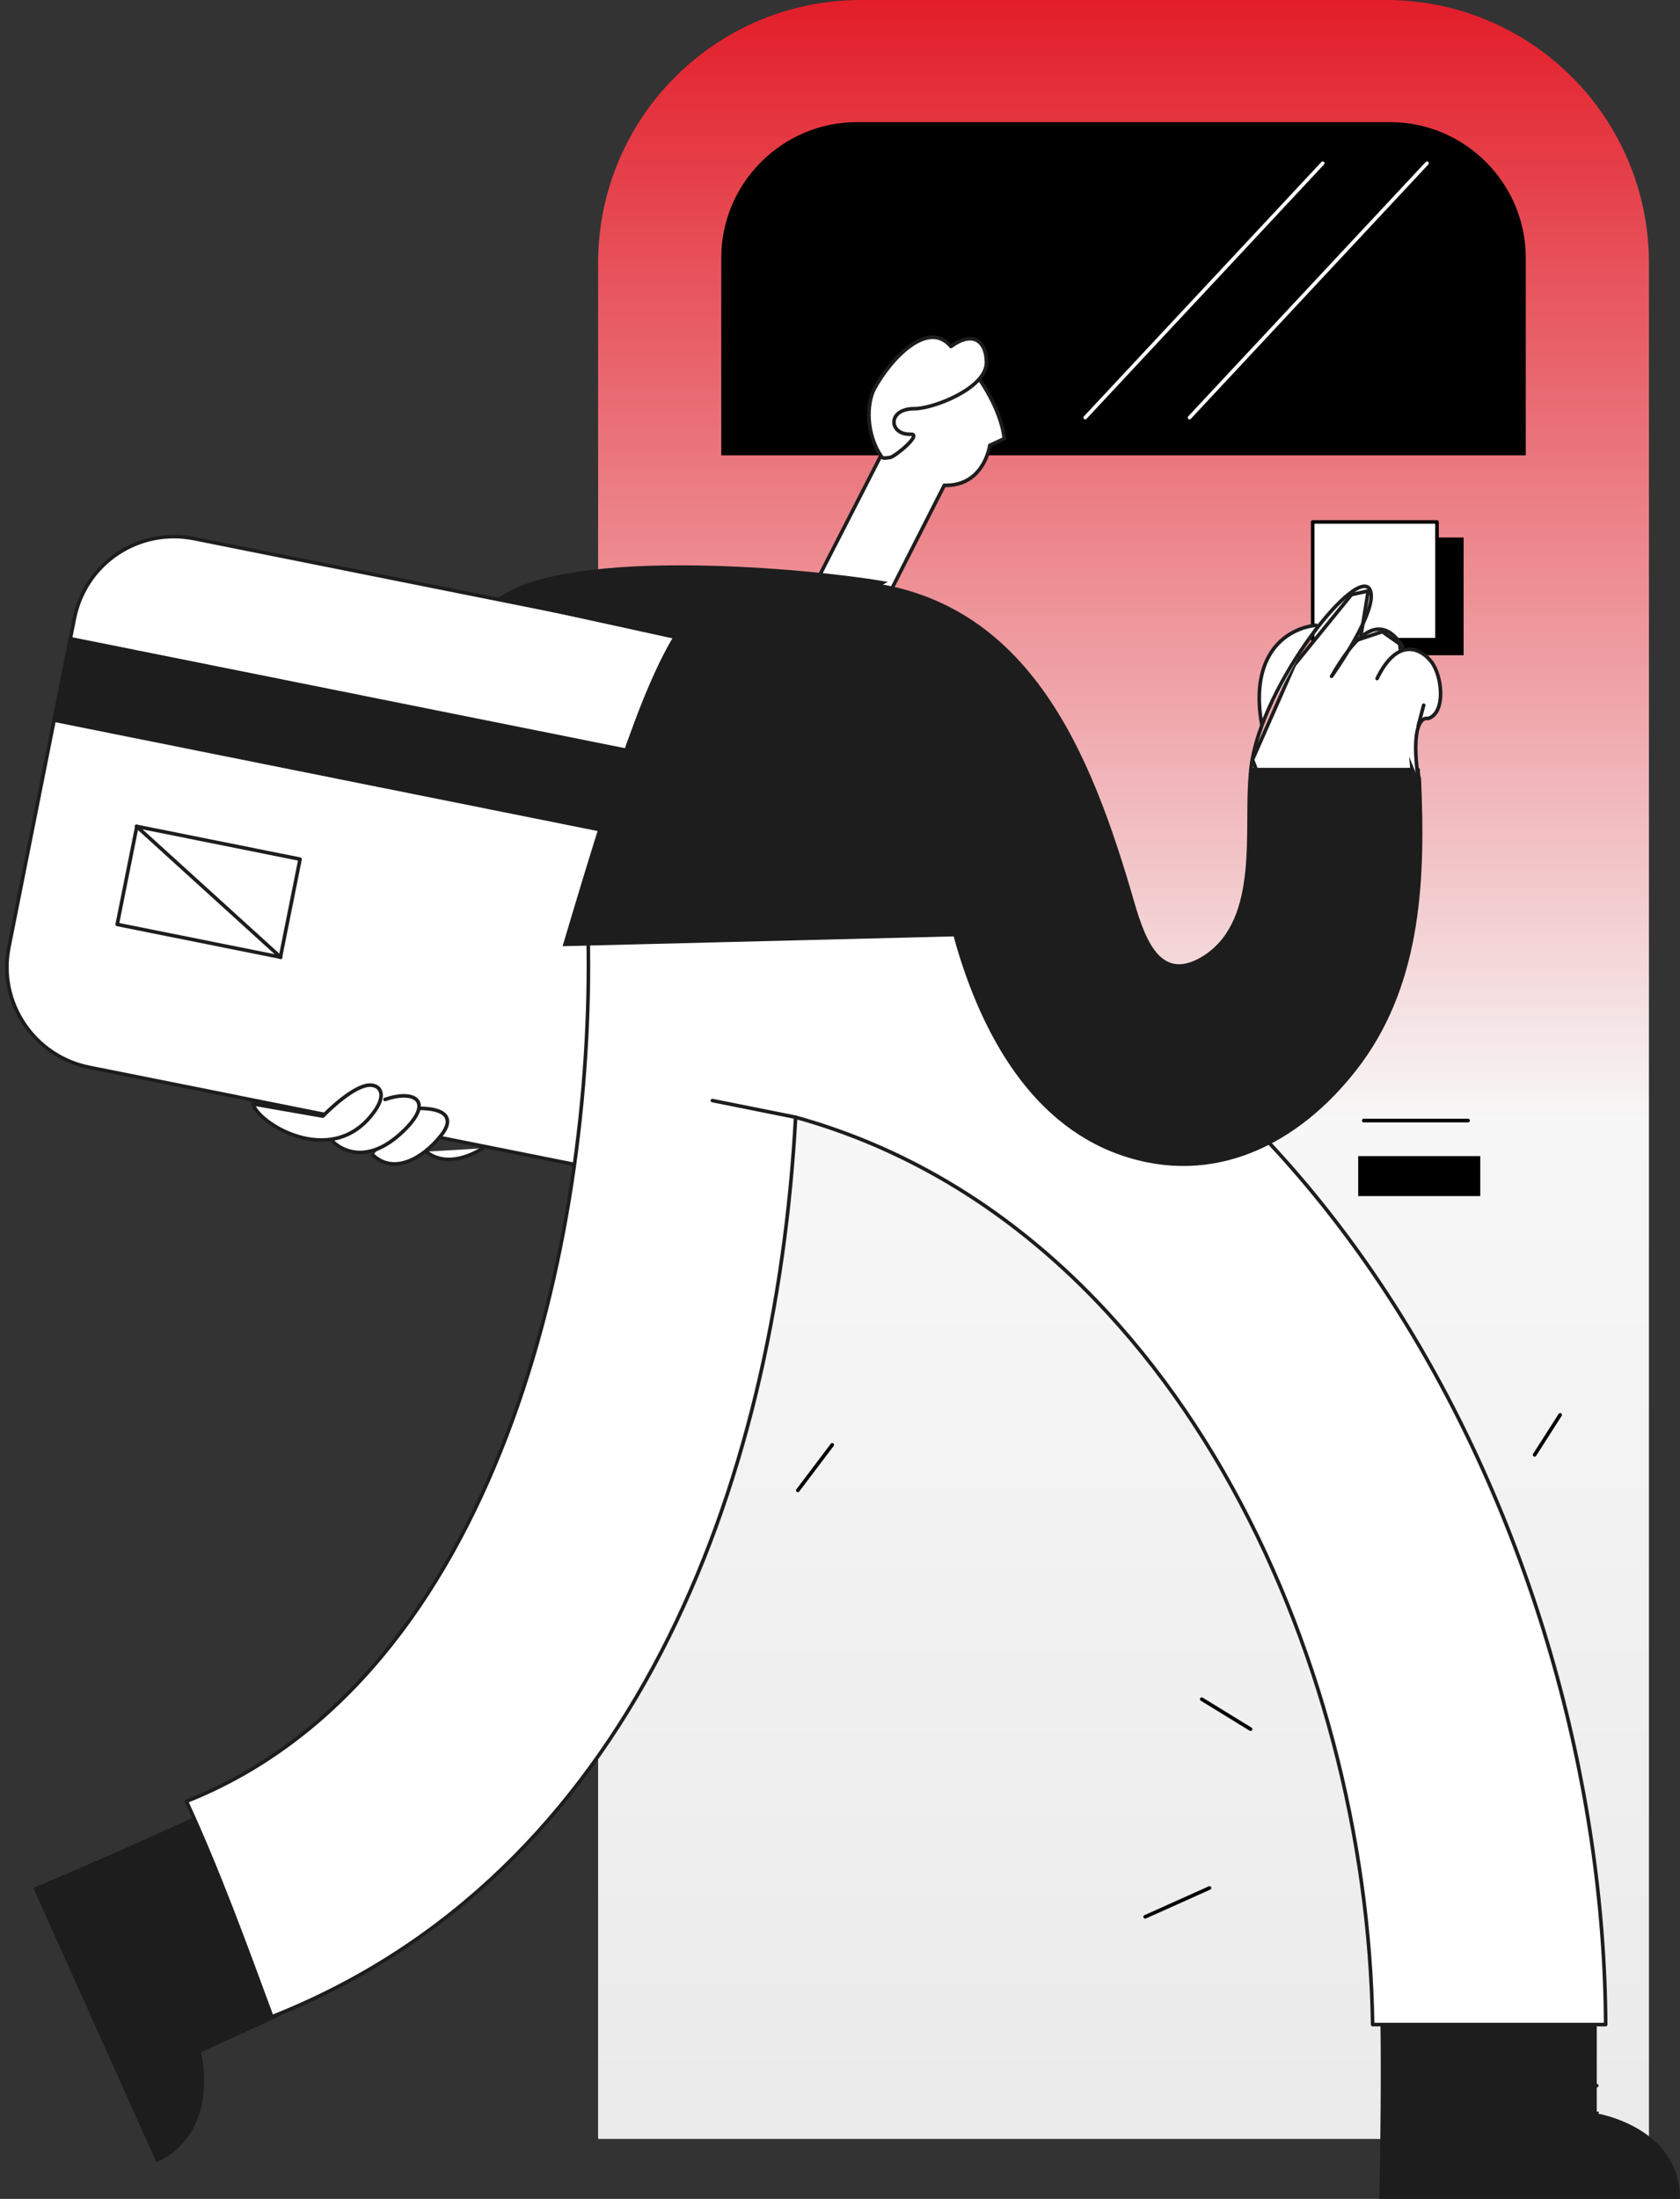 <svg width="467" height="611" fill="none" xmlns="http://www.w3.org/2000/svg"><rect width="100%" height="100%" fill="#333333" stroke="none"/><g clip-path="url(#clip0)"><path d="M458.055 594.336H166.257V73.135C166.257 32.71 198.953 0 239.361 0H385.26c40.407 0 73.103 32.71 73.103 73.135v521.201h-.308z" fill="url(#paint0_linear)"/><path d="M406.851 149.355h-34.546v32.711h34.546v-32.711z" fill="#000"/><path d="M399.449 145.035h-34.547v32.71h34.547v-32.71z" fill="#fff" stroke="#000" stroke-miterlimit="10" stroke-linecap="round" stroke-linejoin="round"/><path d="M423.816 126.52H200.495V71.592c0-20.675 16.965-37.648 37.632-37.648h148.366c20.667 0 37.632 16.973 37.632 37.648v54.928h-.309z" fill="#000"/><path d="M379.09 311.363h28.995" stroke="#000" stroke-miterlimit="10" stroke-linecap="round" stroke-linejoin="round"/><path d="M411.478 321.238h-33.93v11.109h33.93v-11.109z" fill="#000"/><path d="M367.678 45.362l-66.01 70.666m95.004-70.666l-66.009 70.666" stroke="#fff" stroke-miterlimit="10" stroke-linecap="round" stroke-linejoin="round"/><path d="M318.325 532.619l17.89-8.023m-2.159-52.46l13.572 8.332M231.341 401.47l-9.562 12.652m211.908-20.984l-7.095 11.109" stroke="#000" stroke-miterlimit="10" stroke-linecap="round" stroke-linejoin="round"/><path d="M227.022 213.233l-18.198 91.341c-3.085 15.429-17.891 25.304-33.005 22.218L24.676 296.551C9.562 293.465-.617 278.653 2.468 263.224l18.198-91.342c3.085-15.429 17.89-25.304 33.314-22.218l151.142 30.241c15.114 3.395 24.985 18.207 21.9 33.328z" fill="#fff" stroke="#1D1D1D" stroke-miterlimit="10" stroke-linecap="round" stroke-linejoin="round"/><path d="M15.21 200.133l4.533-22.62 205.586 41.24-4.533 22.62-205.586-41.24z" fill="#1D1D1D" stroke="#1D1D1D"/><path d="M83.409 238.732l-45.366-9.101-5.458 27.231 45.366 9.101 5.458-27.231z" fill="#fff" stroke="#1D1D1D" stroke-miterlimit="10" stroke-linecap="round" stroke-linejoin="round"/><path d="M37.94 229.588l40.099 36.413" stroke="#1D1D1D" stroke-miterlimit="10" stroke-linecap="round" stroke-linejoin="round"/><path d="M118.447 320.003c5.86 4.629 13.263.618 15.731-.925z" fill="#fff"/><path d="M118.447 320.003c5.86 4.629 13.263.618 15.731-.925" stroke="#1D1D1D" stroke-miterlimit="10" stroke-linecap="round" stroke-linejoin="round"/><path d="M116.596 307.969c6.786 0 10.179 2.468 5.86 7.714-4.935 6.172-12.955 10.801-18.815 5.246" fill="#fff"/><path d="M116.596 307.969c6.786 0 10.179 2.468 5.86 7.714-4.935 6.172-12.955 10.801-18.815 5.246" stroke="#1D1D1D" stroke-miterlimit="10" stroke-linecap="round" stroke-linejoin="round"/><path d="M107.034 305.5c8.02-2.777 13.572.308 5.552 8.332-12.03 12.034-20.05 3.394-20.05 3.394" fill="#fff"/><path d="M107.034 305.5c8.02-2.777 13.572.308 5.552 8.332-12.03 12.034-20.05 3.394-20.05 3.394" stroke="#1D1D1D" stroke-miterlimit="10" stroke-linecap="round" stroke-linejoin="round"/><path d="M70.328 306.734c1.233 5.246 21.283 17.898 33.004 3.086 5.244-6.48 1.543-9.257-2.159-8.023-4.935 1.543-11.413 8.332-11.413 8.332l-19.432-3.395z" fill="#fff" stroke="#1D1D1D" stroke-miterlimit="10" stroke-linecap="round" stroke-linejoin="round"/><path d="M443.866 587.239l-.079.493h0l.002.001.011.002.047.008a16.187 16.187 0 01.905.182 35.12 35.12 0 012.583.684c2.143.653 4.995 1.728 7.843 3.418 5.593 3.32 11.129 8.981 11.317 18.473H383.92l.027-1.252a1921.717 1921.717 0 00.309-20.732c.116-12.458.116-27.361-.348-37.097-.108-2.279.685-3.74 2.102-4.646 1.464-.936 3.663-1.327 6.441-1.248 5.542.157 13.067 2.168 20.676 4.809 7.595 2.635 15.224 5.878 20.957 8.464a321.658 321.658 0 016.93 3.225c.836.402 1.494.724 1.942.944l.41.203v24.069h.5zM63.769 500.664l.003-.002c2.024-1.049 3.676-.934 5.08-.022 1.45.943 2.71 2.785 3.78 5.349 2.138 5.118 3.406 12.815 4.138 20.851.73 8.022.923 16.328.933 22.632.005 3.151-.036 5.8-.078 7.661a231.636 231.636 0 01-.074 2.624l-21.93 10.055.004.007a.42.42 0 00-.059.021.886.886 0 00-.208.261c-.03.086-.028.16-.028.166v.779l.167-.076a31.118 31.118 0 01.468 2.828c.262 2.171.423 5.176.024 8.443-.782 6.416-3.712 13.792-12.25 17.907l-33.82-75.29a1287.339 1287.339 0 005.54-2.353c3.718-1.586 8.857-3.795 14.546-6.284 11.374-4.976 24.958-11.076 33.764-15.557z" fill="#1D1D1D" stroke="#1D1D1D"/><path d="M51.82 500.526c86.368-34.253 113.512-155.836 111.661-240.388-.617-25.921 17.89-20.984 37.014-14.504 6.17-2.16 13.264-2.777 20.358-1.543 143.123 24.07 224.864 183.609 225.481 318.461h-64.776c-1.542-102.759-55.83-223.108-160.396-252.115-5.552 102.759-45.651 210.456-145.59 249.955-7.404-20.058-14.806-40.425-23.752-59.866z" fill="#fff" stroke="#1D1D1D" stroke-miterlimit="10" stroke-linecap="round" stroke-linejoin="round"/><path d="M443.866 579.524h-13.572M67.86 564.403L60.766 549.9m160.396-239.463l-23.134-4.629" stroke="#1D1D1D" stroke-miterlimit="10" stroke-linecap="round" stroke-linejoin="round"/><path d="M275.141 123.743s-1.542 11.418-12.646 11.109l-18.816 37.031a453.898 453.898 0 01-17.89-8.024l19.124-37.339c-2.468-3.703-3.393-8.949-1.851-16.046 3.085-15.738 22.826-14.504 29.303-4.937 6.478 9.566 6.786 16.355 6.786 16.355l-4.01 1.851z" fill="#fff" stroke="#1D1D1D" stroke-miterlimit="10" stroke-linecap="round" stroke-linejoin="round"/><path d="M274.216 100.908c-.308 7.097-14.806 12.652-20.05 12.652-7.711 0-7.094 7.406-.925 7.097 3.085 0-4.318 6.172-5.861 6.48-.616 0-1.542.309-2.159 0-4.627-6.48-4.318-15.12-2.159-19.132 4.318-8.023 14.806-19.44 21.283-11.726 5.861-4.32 9.871-1.852 9.871 4.629z" fill="#fff" stroke="#1D1D1D" stroke-miterlimit="10" stroke-linecap="round" stroke-linejoin="round"/><path d="M375.667 165.235l4.662-1.037-2.04 12.541-.133.816.784-.261 5.312-1.772 4.852 3.426 2.752 26.924 1.493 18.216-41.969-4.531-3.212-8.47 11.612-26.29 15.887-19.562z" fill="#fff" stroke="#1D1D1D"/><path d="M365.827 173.734c-8.328.925-18.507 8.023-15.114 27.464z" fill="#fff"/><path d="M365.827 173.734c-8.328.925-18.507 8.023-15.114 27.464" stroke="#1D1D1D" stroke-miterlimit="10" stroke-linecap="round" stroke-linejoin="round"/><path d="M266.708 259.648l-109.646 2.75c7.926-26.672 14.15-46.662 19.746-61.555 5.645-15.024 10.632-24.808 16.045-31.024 5.386-6.185 11.204-8.85 18.585-9.6 7.428-.754 16.422.43 28.165 1.976 13.113 1.764 21.84 5.993 27.458 11.973 5.617 5.979 8.185 13.772 8.854 22.785.67 9.019-.564 19.22-2.514 29.966-1.097 6.046-2.413 12.229-3.74 18.464-1.009 4.738-2.024 9.506-2.953 14.265z" fill="#1D1D1D" stroke="#1D1D1D"/><path d="M209.671 181.845l-70.617-15.463c4.823-3.406 12.434-5.645 21.551-7.009 9.661-1.446 20.928-1.899 32.173-1.764 21.428.257 42.713 2.647 52.52 4.336l-35.627 19.9z" fill="#1D1D1D" stroke="#1D1D1D"/><path d="M394.205 213.85h-46.268c0 .308 0 .617-.309 1.234-1.542 15.121 3.085 40.116-12.338 50.608-12.647 8.332-17.273-4.012-20.358-14.504-12.03-41.659-29.612-87.021-80.198-89.489-32.079-1.543-32.079 48.448 0 49.99 21.283 1.235 27.144 35.179 31.462 50.609 7.095 24.378 20.975 50.916 47.811 58.939 25.601 7.715 48.735-5.246 64.158-26.229 16.657-22.836 17.582-51.534 16.348-78.69-.308-.926-.308-1.543-.308-2.468z" fill="#1D1D1D" stroke="#1D1D1D" stroke-miterlimit="10" stroke-linecap="round" stroke-linejoin="round"/><path d="M347.628 215.084c1.234-22.218 28.686-57.397 33.005-51.534 3.393 4.937-10.488 24.378-10.488 24.378 5.861-10.183 12.955-18.823 19.741-8.331" stroke="#1D1D1D" stroke-miterlimit="10" stroke-linecap="round" stroke-linejoin="round"/><path d="M382.792 188.546c5.552-11.418 12.03-8.641 15.114-4.629 3.085 4.012 4.01 14.195-.925 15.738 0 0-5.244-1.852-2.776 16.664" fill="#fff"/><path d="M382.792 188.546c5.552-11.418 12.03-8.641 15.114-4.629 3.085 4.012 4.01 14.195-.925 15.738 0 0-5.244-1.852-2.776 16.664m0-14.504l1.542-5.863m-140.964 21.292l7.403 33.328" stroke="#1D1D1D" stroke-miterlimit="10" stroke-linecap="round" stroke-linejoin="round"/></g><defs><linearGradient id="paint0_linear" x1="312.199" y1="-30.779" x2="312.199" y2="788.665" gradientUnits="userSpaceOnUse"><stop stop-color="#E00815"/><stop offset=".417" stop-color="#F7F7F7"/><stop offset=".75" stop-color="#EBEBEB"/></linearGradient><clipPath id="clip0"><path fill="#fff" d="M0 0h467v611H0z"/></clipPath></defs></svg>